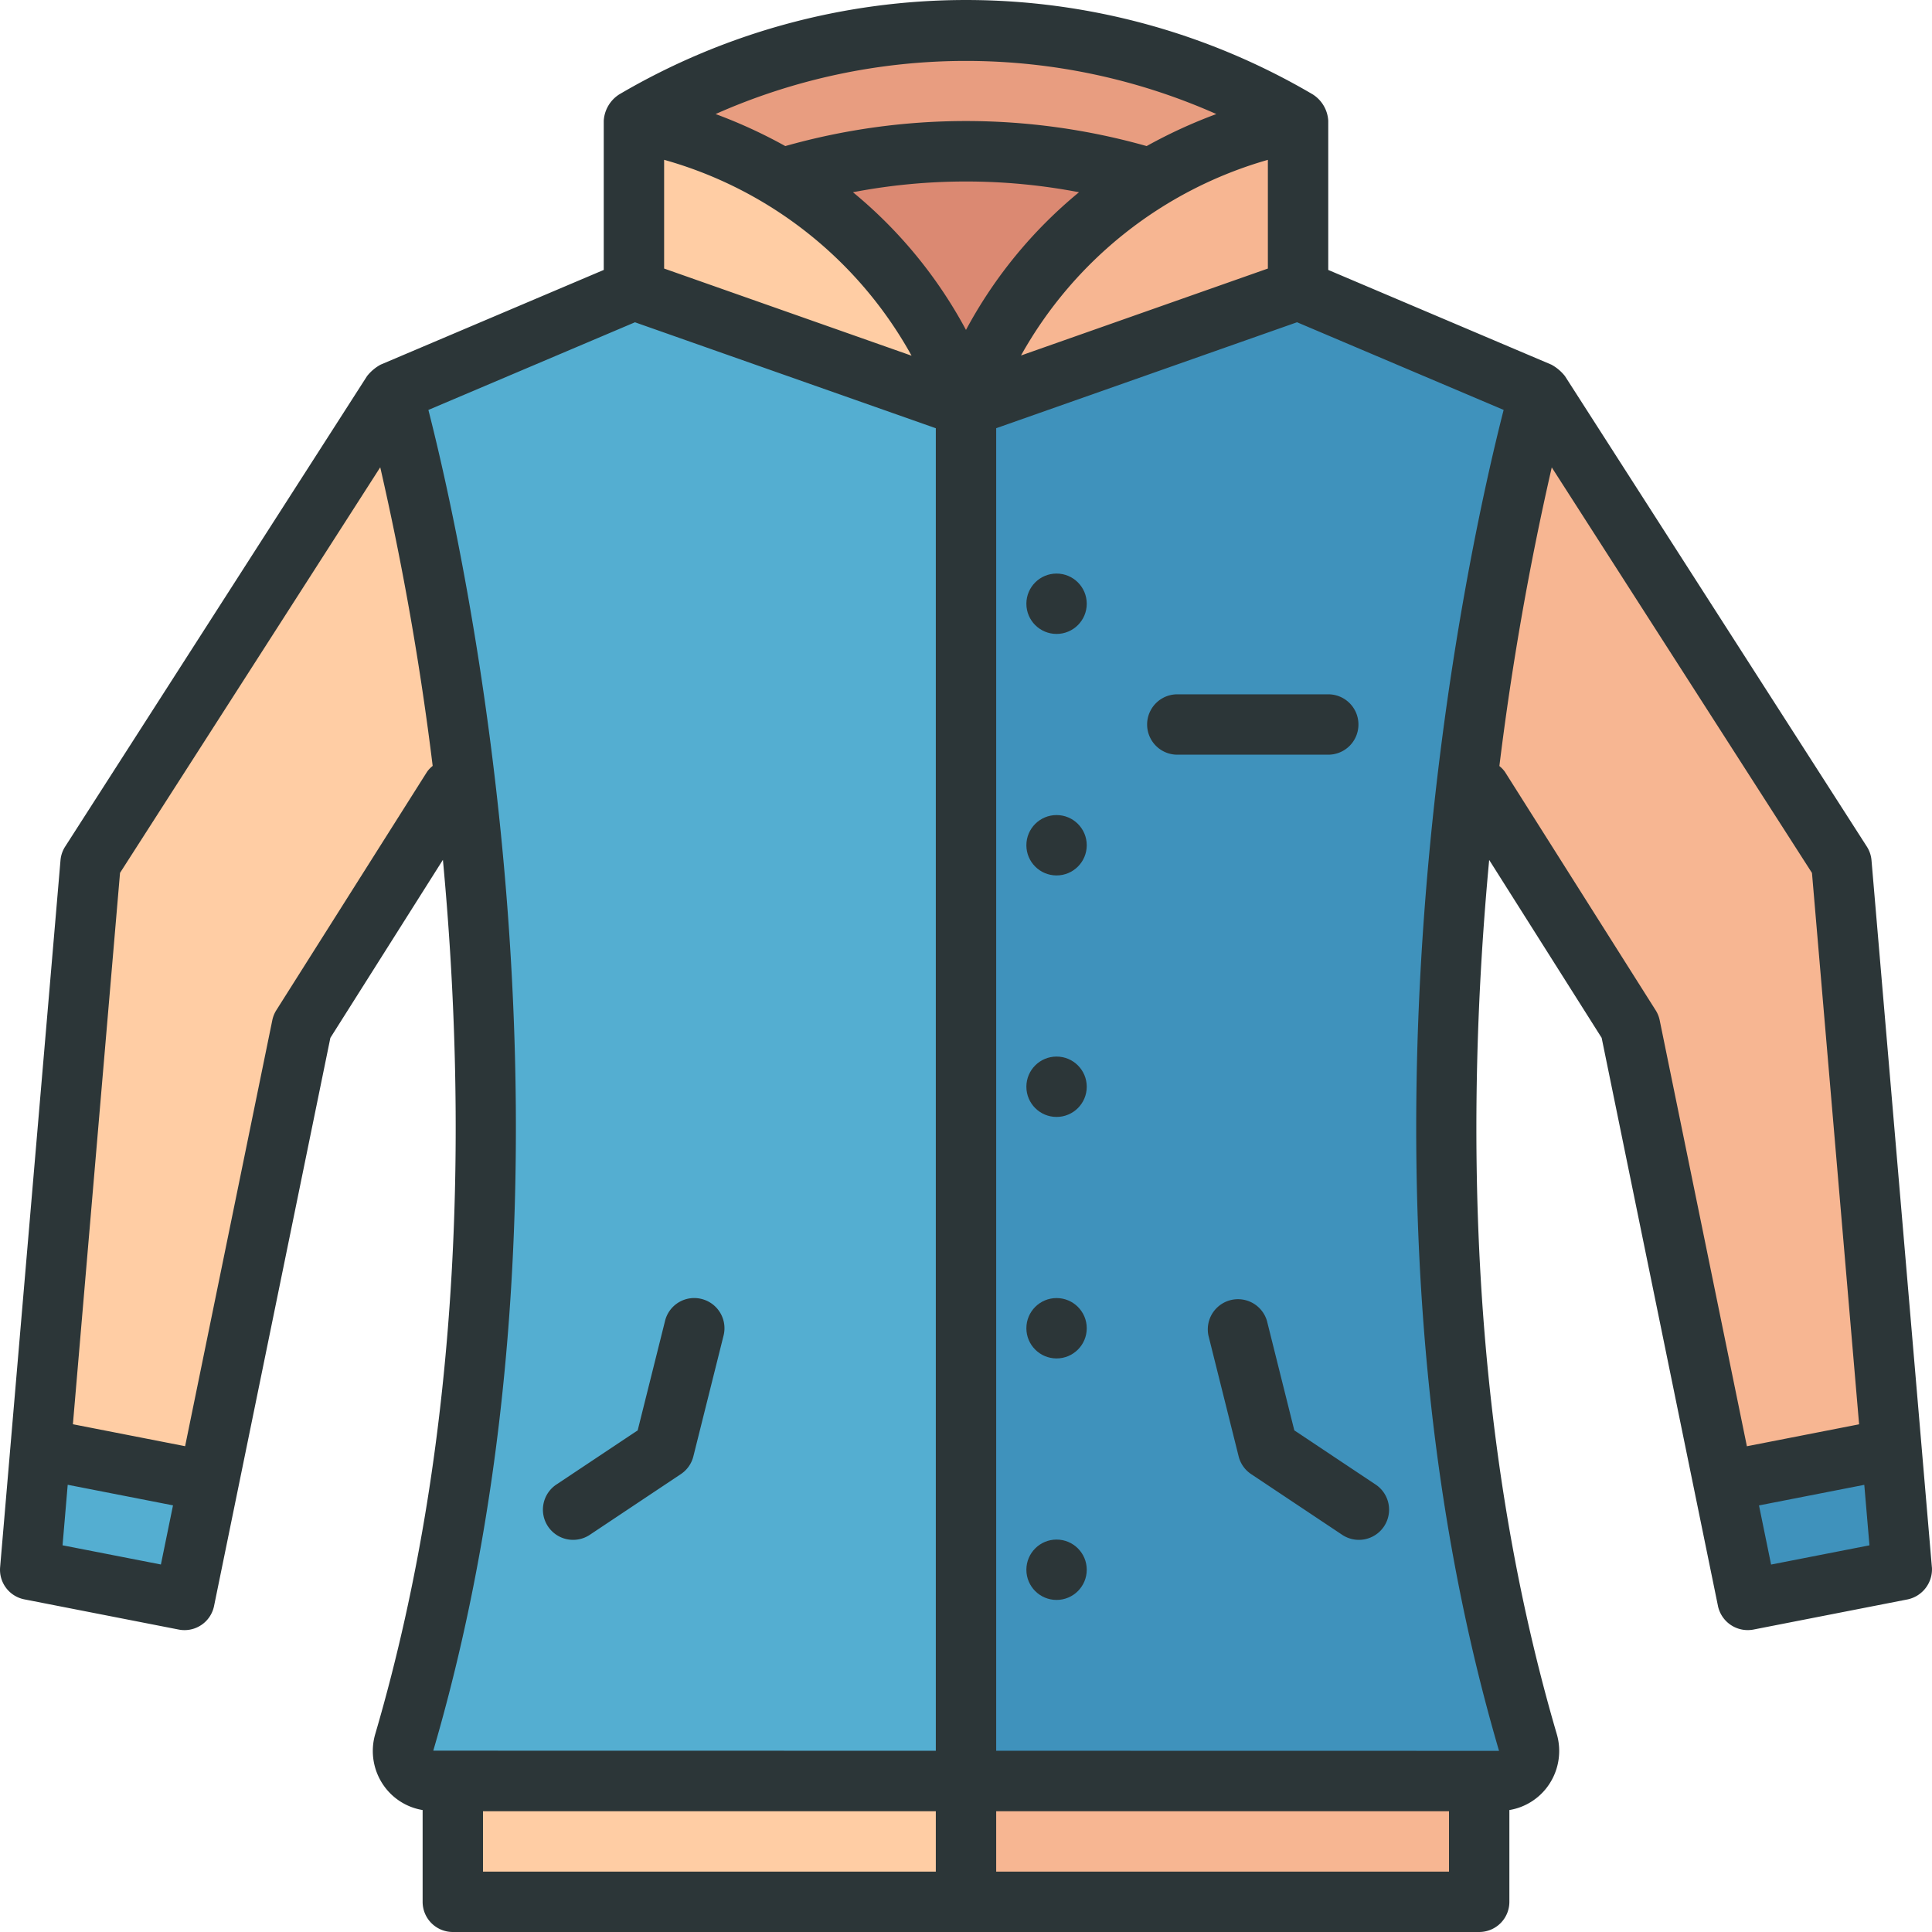 <svg viewBox="0 0 64 64" xmlns="http://www.w3.org/2000/svg"><g id="Varsity_Jacket" data-name="Varsity Jacket"><path d="m15 58h34v5h-34z" fill="#ffcda4"/><path d="m32 58h17v5h-17z" fill="#f7b692"/><path d="m61 28.59-10-15.59-8-3.4v-5.6a21.667 21.667 0 0 0 -22 0v5.6l-8 3.4-10 15.59-2 23.41 5.11 1h0l3.89-19 5.37-8.5c1.099 8.961 1.435 21.526-2.374 33.5h38.008c-3.809-11.974-3.473-24.539-2.374-33.5l5.37 8.5 3.89 19 5.11-1z" fill="#54aed1"/><path d="m48.63 25.5c-1.099 8.961-1.435 21.526 2.374 33.5h-19.004v-58a22.307 22.307 0 0 1 11 3v5.6l8 3.4a87.15 87.15 0 0 0 -2.37 12.5z" fill="#3f92bc"/><path d="m43 4v5.6l-11 3.88-11-3.88v-5.6a21.667 21.667 0 0 1 22 0z" fill="#db8972"/><path d="m43 4v3.99a21.784 21.784 0 0 0 -22-.01v-3.98a21.667 21.667 0 0 1 22 0z" fill="#e89d80"/><path d="m32 13.478a14.425 14.425 0 0 1 11-9.478v5.605z" fill="#f7b692"/><path d="m32 13.478a14.425 14.425 0 0 0 -11-9.478v5.605z" fill="#ffcda4"/><path d="m13 13-10 15.59-2 23.41 5.11 1h0l3.89-19 5.37-8.5a87.15 87.15 0 0 0 -2.37-12.5z" fill="#ffcda4"/><path d="m1.34 47.99-.34 4.01 5.11 1 .8-3.92z" fill="#54aed1"/><path d="m61 28.59-10-15.59a87.15 87.15 0 0 0 -2.37 12.5l5.37 8.5 3.89 19 5.11-1z" fill="#f7b692"/><path d="m62.66 47.99-5.57 1.09.8 3.92 5.11-1z" fill="#3f92bc"/><g fill="#2c3638"><path d="m63.996 51.915-2-23.415a.996.996 0 0 0 -.154-.455l-10-15.585a1.461 1.461 0 0 0 -.451-.381l-7.391-3.137v-4.942a1.11 1.11 0 0 0 -.51-.871 22.662 22.662 0 0 0 -22.98 0 1.113 1.113 0 0 0 -.51.871v4.942l-7.391 3.137a1.461 1.461 0 0 0 -.451.381l-10 15.585a.996.996 0 0 0 -.154.455l-2 23.415a.999.999 0 0 0 .804 1.066l5.111 1a1.013 1.013 0 0 0 .193.019.999.999 0 0 0 .979-.8l3.853-18.82 3.728-5.897c.771 8.241.737 18.789-2.239 28.951a1.995 1.995 0 0 0 .319 1.771 1.962 1.962 0 0 0 1.248.755v3.04a.999.999 0 0 0 1 1h34a.999.999 0 0 0 1-1v-3.04a1.962 1.962 0 0 0 1.248-.755 1.997 1.997 0 0 0 .319-1.773c-2.974-10.153-3.007-20.701-2.236-28.945l3.726 5.893 3.851 18.811v.002a1.008 1.008 0 0 0 1.174.789l5.111-1a1.018 1.018 0 0 0 .804-1.066zm-5.727-2.046 3.488-.682.171 2.004-3.258.637zm-26.269-38.939a15.209 15.209 0 0 0 -3.745-4.562 19.886 19.886 0 0 1 7.489 0 15.209 15.209 0 0 0 -3.745 4.562zm-10-2.034v-3.602a13.54 13.54 0 0 1 8.197 6.489zm20-3.602v3.602l-8.178 2.88a13.658 13.658 0 0 1 8.178-6.481zm-1.707-1.516a16.667 16.667 0 0 0 -2.309 1.061 22.008 22.008 0 0 0 -11.97 0 16.659 16.659 0 0 0 -2.309-1.061 20.422 20.422 0 0 1 16.587 0zm-38.221 47.412.171-2.005 3.488.682-.401 1.959zm12.076-25.625-4.994 7.899a.995.995 0 0 0 -.134.334l-2.888 14.109-3.717-.727 1.561-18.265 8.62-13.435a97.348 97.348 0 0 1 1.737 9.892.965.965 0 0 0 -.185.193zm.042-11.985 6.844-2.904 9.966 3.51v43.81l-16.647-.003c5.658-19.317.97-39.99-.162-44.413zm1.81 46.419h15v2h-15zm17 2v-2h15v2zm16.656-4-16.656-.003v-43.811l9.966-3.51 6.844 2.904c-1.132 4.423-5.819 25.096-.153 44.419zm5.189-24.534-4.994-7.899a.967.967 0 0 0 -.182-.19 97.573 97.573 0 0 1 1.735-9.893l8.62 13.434 1.561 18.265-3.717.727-2.888-14.109a.995.995 0 0 0 -.134-.334z"/><circle cx="35" cy="20" r="1"/><circle cx="35" cy="28" r="1"/><circle cx="35" cy="36" r="1"/><circle cx="35" cy="44" r="1"/><circle cx="35" cy="52" r="1"/><path d="m42.876 47.383-.906-3.625a1.0 1 0 0 0 -1.939.484l1 4a.996.996 0 0 0 .415.59l3 2a1 1 0 1 0 1.109-1.664z"/><path d="m23.242 43.03a.995.995 0 0 0 -1.212.728l-.906 3.625-2.679 1.785a1 1 0 1 0 1.109 1.664l3-2a.996.996 0 0 0 .415-.59l1-4a.999.999 0 0 0 -.728-1.212z"/><path d="m45 24a.999.999 0 0 0 -1-1h-5a1 1 0 0 0 0 2h5a.999.999 0 0 0 1-1z"/></g></g></svg>